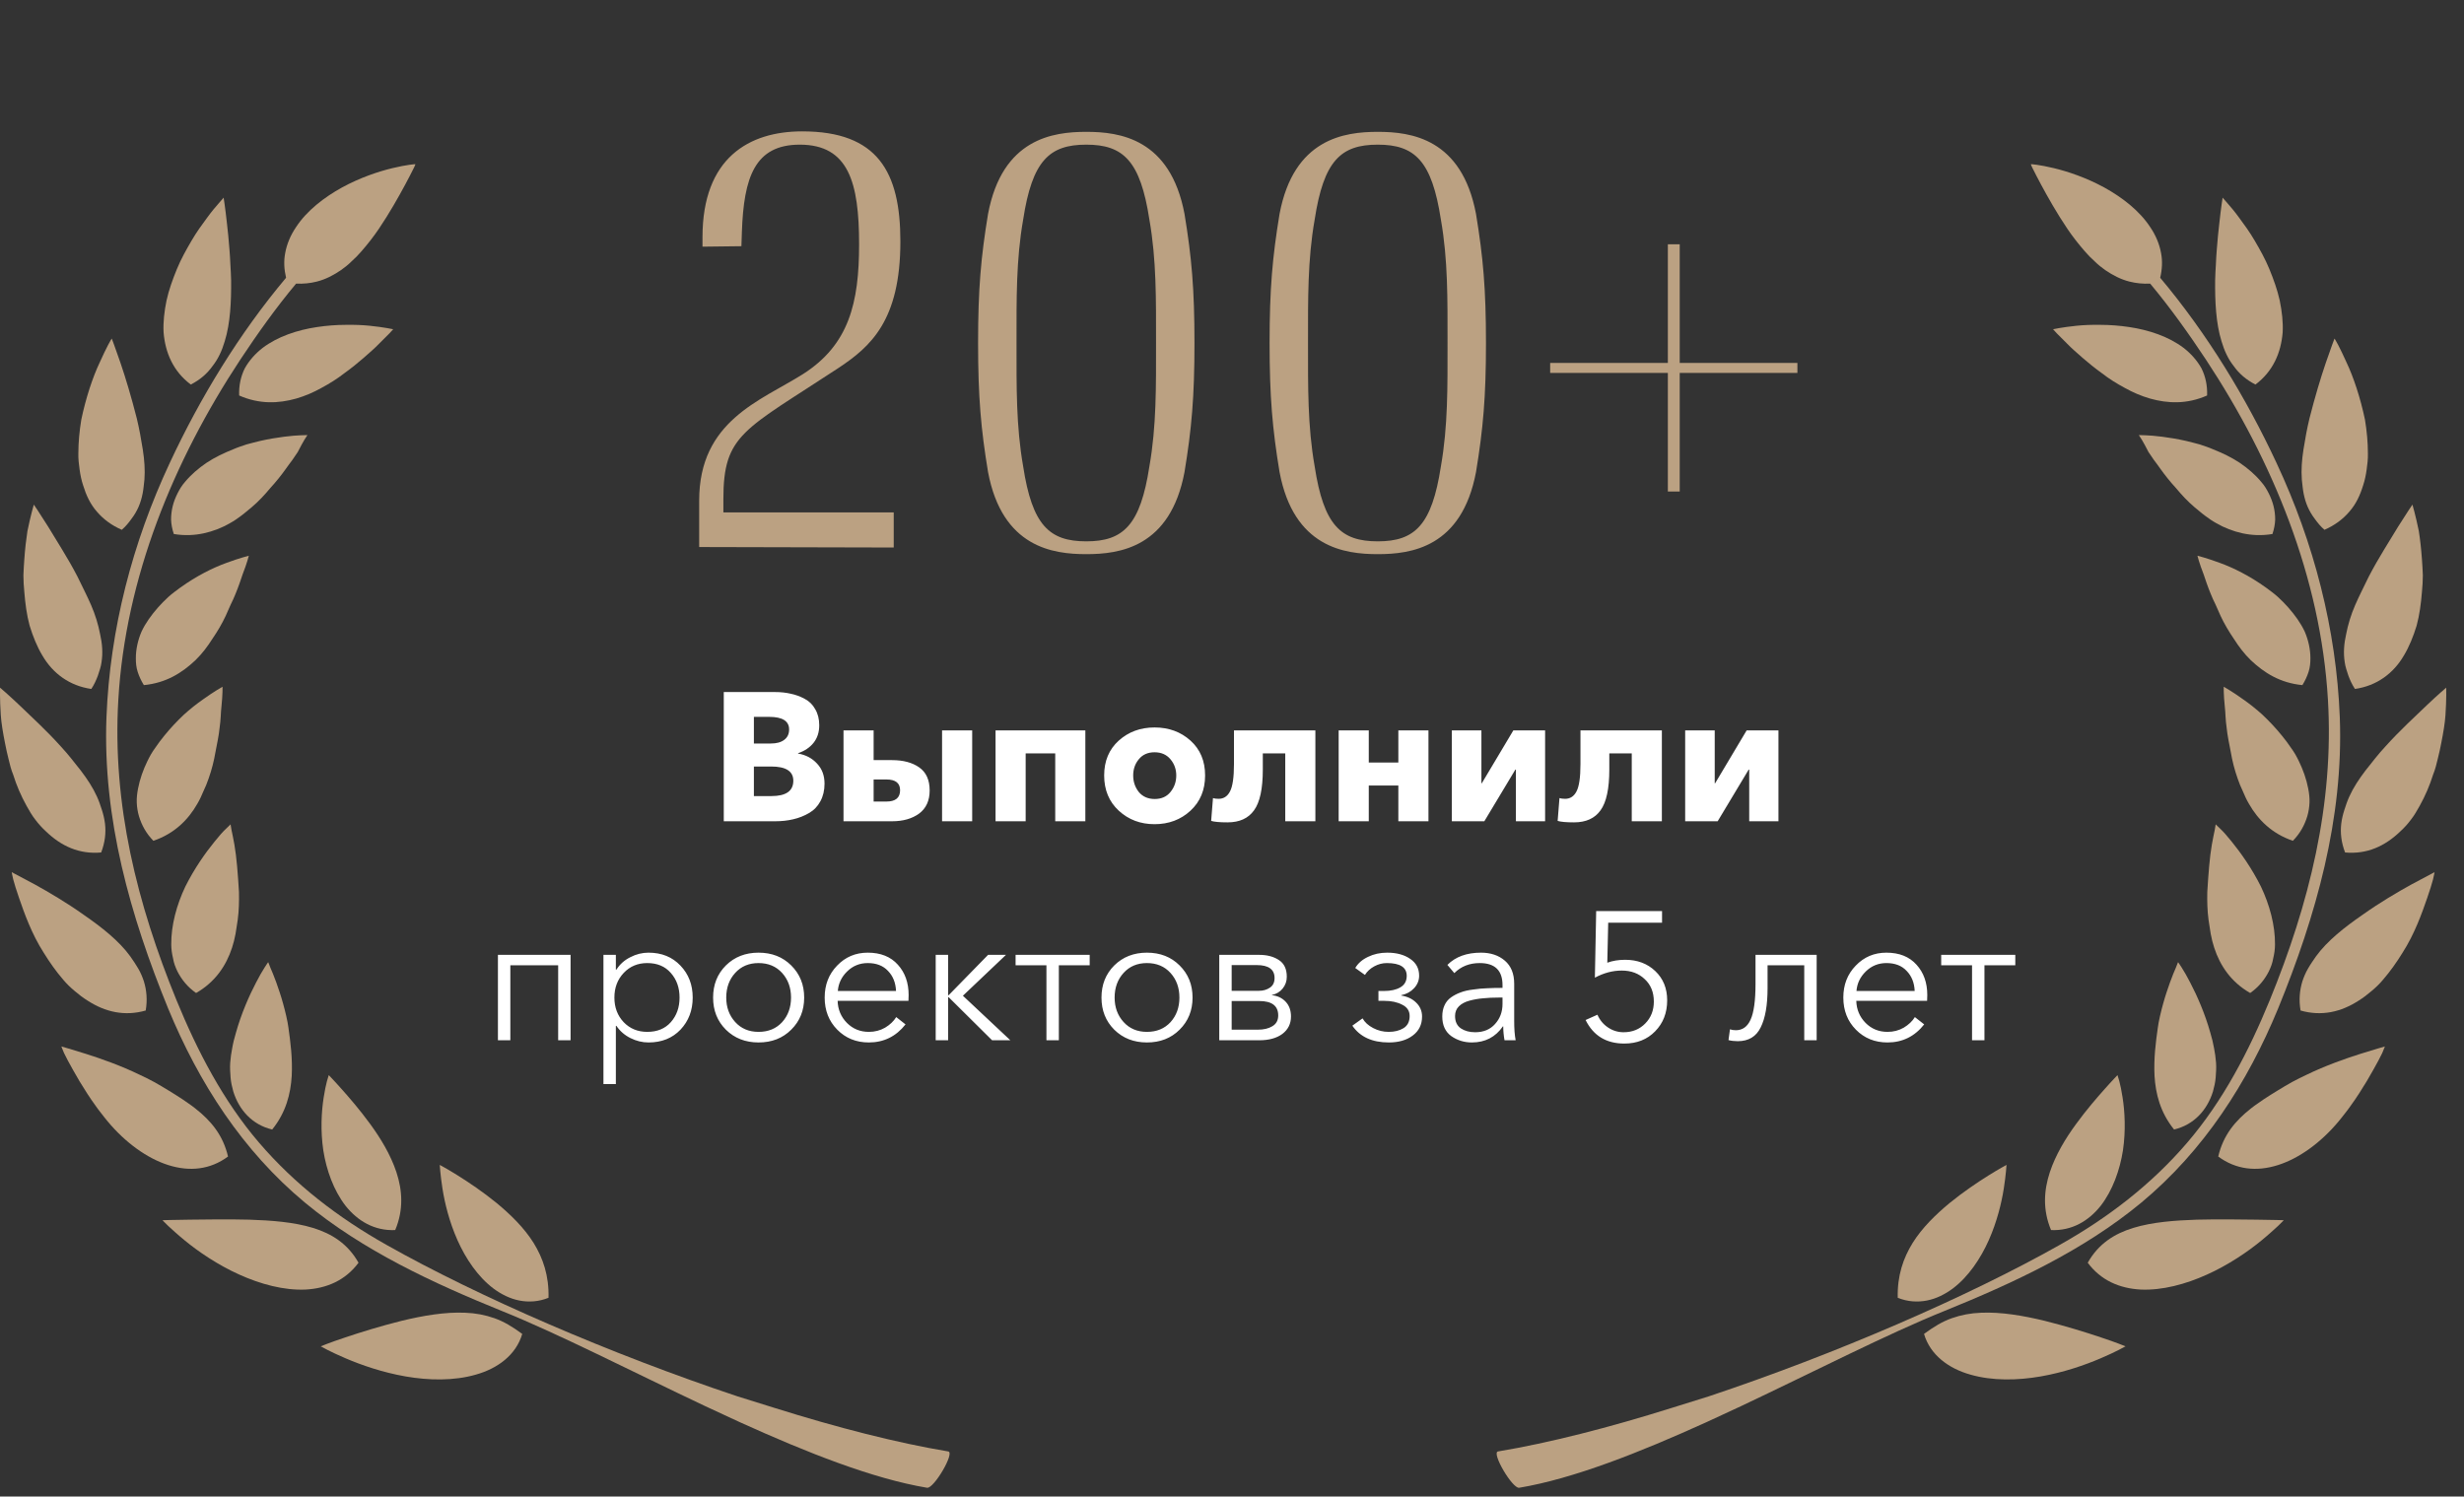 <svg width="135" height="82" viewBox="0 0 135 82" fill="none" xmlns="http://www.w3.org/2000/svg">
<rect x="0" y="0" width="135" height="82" fill="#333333" stroke="none"/>
<path d="M28.613 73.09C28.083 72.7 27.603 72.41 27.093 72.23C26.583 72.05 26.053 71.95 25.493 71.93C24.383 71.88 23.173 72.09 22.013 72.37C20.853 72.66 19.753 73 18.923 73.28C18.103 73.55 17.573 73.77 17.573 73.77C17.573 73.77 18.093 74.07 18.943 74.43C19.783 74.79 20.953 75.2 22.223 75.42C23.483 75.64 24.863 75.67 26.073 75.32C27.253 74.99 28.273 74.25 28.613 73.09Z" fill="#BBA182"/>
<path d="M25.063 67.95C25.513 68.96 26.173 69.95 27.033 70.6C27.463 70.92 27.943 71.16 28.453 71.26C28.963 71.36 29.513 71.33 30.053 71.11C30.083 69.9 29.753 68.94 29.233 68.1C28.713 67.27 27.973 66.55 27.213 65.92C26.453 65.3 25.673 64.78 25.083 64.41C24.493 64.04 24.093 63.83 24.093 63.83C24.093 63.83 24.103 63.96 24.123 64.19C24.143 64.41 24.183 64.74 24.243 65.13C24.363 65.9 24.613 66.94 25.063 67.95Z" fill="#BBA182"/>
<path d="M16.733 70.66C17.893 70.6 18.923 70.16 19.643 69.19C19.063 68.16 18.193 67.6 17.143 67.28C16.093 66.96 14.873 66.87 13.673 66.83C12.473 66.8 11.283 66.82 10.393 66.83C9.483 66.84 8.903 66.86 8.903 66.86C8.903 66.86 9.013 66.98 9.223 67.18C9.433 67.37 9.733 67.65 10.113 67.96C10.863 68.58 11.933 69.31 13.113 69.84C14.283 70.37 15.563 70.71 16.733 70.66Z" fill="#BBA182"/>
<path d="M18.933 66.07C19.593 66.9 20.513 67.45 21.653 67.4C22.123 66.28 22.043 65.22 21.723 64.24C21.403 63.27 20.853 62.37 20.283 61.59C19.713 60.81 19.143 60.15 18.713 59.67C18.503 59.43 18.323 59.24 18.203 59.11C18.083 58.98 18.013 58.91 18.013 58.91C18.013 58.91 17.973 59.03 17.913 59.24C17.853 59.46 17.793 59.76 17.733 60.14C17.613 60.9 17.553 61.94 17.713 63.03C17.883 64.12 18.283 65.23 18.933 66.07Z" fill="#BBA182"/>
<path d="M4.723 57.75C3.903 57.49 3.363 57.34 3.363 57.34C3.363 57.34 3.413 57.48 3.513 57.71C3.623 57.94 3.793 58.26 4.003 58.63C4.213 59.01 4.473 59.45 4.773 59.91C4.923 60.14 5.083 60.38 5.253 60.61L5.383 60.79L5.553 61.01C5.663 61.16 5.783 61.3 5.903 61.45C6.863 62.6 8.053 63.47 9.223 63.84C10.393 64.21 11.523 64.09 12.493 63.37C12.223 62.21 11.573 61.42 10.693 60.73C10.483 60.56 10.233 60.4 9.993 60.23C9.753 60.07 9.493 59.91 9.233 59.75C8.973 59.59 8.703 59.43 8.433 59.28C8.173 59.14 7.913 59.01 7.653 58.89C6.623 58.39 5.543 58.01 4.723 57.75Z" fill="#BBA182"/>
<path d="M12.783 59.81C13.093 60.81 13.813 61.63 14.913 61.89C15.673 60.95 15.923 59.93 15.983 58.96C16.033 57.99 15.913 57.08 15.803 56.31C15.763 55.98 15.633 55.43 15.513 55C15.393 54.56 15.253 54.16 15.133 53.82C15.013 53.48 14.893 53.21 14.813 53.02C14.743 52.83 14.693 52.72 14.693 52.72C14.693 52.72 14.613 52.83 14.493 53.02C14.363 53.22 14.203 53.5 14.023 53.85C13.663 54.54 13.223 55.52 12.923 56.6C12.843 56.87 12.773 57.14 12.723 57.43C12.673 57.69 12.633 57.95 12.613 58.23C12.593 58.5 12.613 58.77 12.633 59.04C12.653 59.3 12.713 59.56 12.783 59.81Z" fill="#BBA182"/>
<path d="M3.463 53.68C3.653 53.91 3.873 54.12 4.103 54.31C4.323 54.5 4.563 54.68 4.803 54.83C5.763 55.45 6.823 55.7 7.983 55.37C8.083 54.79 8.033 54.26 7.883 53.77C7.803 53.53 7.703 53.29 7.573 53.07C7.443 52.84 7.293 52.63 7.143 52.41C6.523 51.55 5.563 50.8 4.593 50.13C3.653 49.46 2.663 48.88 1.903 48.46C1.133 48.05 0.643 47.79 0.643 47.79C0.643 47.79 0.663 47.93 0.723 48.18C0.793 48.43 0.893 48.78 1.043 49.2C1.333 50.04 1.733 51.17 2.393 52.2C2.713 52.72 3.073 53.23 3.463 53.68Z" fill="#BBA182"/>
<path d="M9.723 53.23C9.953 53.68 10.283 54.09 10.743 54.41C11.793 53.81 12.393 52.91 12.713 51.93C12.793 51.69 12.853 51.44 12.903 51.18C12.923 51.05 12.943 50.93 12.963 50.8C12.983 50.67 13.003 50.54 13.023 50.41C13.093 49.89 13.103 49.38 13.093 48.88C13.033 47.89 12.963 46.96 12.843 46.28C12.783 45.94 12.723 45.66 12.683 45.47C12.653 45.28 12.633 45.17 12.633 45.17C12.633 45.17 12.533 45.26 12.373 45.42C12.203 45.58 11.993 45.82 11.753 46.12C11.263 46.72 10.653 47.58 10.153 48.58C9.683 49.57 9.373 50.69 9.383 51.75C9.383 52.02 9.423 52.27 9.483 52.52C9.523 52.77 9.613 53 9.723 53.23Z" fill="#BBA182"/>
<path d="M1.453 44.15C1.603 44.42 1.753 44.68 1.933 44.91C2.113 45.15 2.313 45.37 2.523 45.56C3.353 46.36 4.343 46.82 5.543 46.71C5.753 46.16 5.813 45.64 5.753 45.13C5.723 44.88 5.663 44.63 5.583 44.38C5.503 44.13 5.423 43.89 5.313 43.65C5.093 43.16 4.783 42.69 4.433 42.23C4.253 42 4.063 41.77 3.893 41.55C3.713 41.32 3.513 41.1 3.323 40.89C2.543 40.02 1.673 39.23 1.063 38.64C0.443 38.05 0.003 37.68 0.003 37.68C0.003 37.68 -0.017 38.28 0.043 39.18C0.073 39.63 0.163 40.15 0.273 40.71C0.323 40.99 0.393 41.28 0.463 41.57C0.533 41.86 0.603 42.16 0.723 42.45C0.903 43.03 1.153 43.61 1.453 44.15Z" fill="#BBA182"/>
<path d="M8.403 46.07C9.553 45.68 10.313 44.92 10.813 44.04C10.943 43.82 11.043 43.6 11.143 43.36C11.253 43.13 11.353 42.89 11.433 42.65C11.603 42.17 11.723 41.69 11.803 41.22C11.893 40.75 11.993 40.29 12.033 39.87C12.063 39.66 12.083 39.45 12.093 39.26C12.103 39.07 12.113 38.89 12.133 38.72C12.203 38.06 12.193 37.63 12.193 37.63C12.193 37.63 11.753 37.87 11.113 38.33C10.953 38.44 10.783 38.57 10.603 38.71C10.423 38.85 10.243 39.01 10.063 39.17C9.713 39.5 9.343 39.89 9.003 40.31C8.833 40.52 8.663 40.74 8.503 40.98C8.423 41.09 8.343 41.21 8.273 41.33C8.203 41.45 8.143 41.57 8.083 41.69C7.843 42.18 7.663 42.69 7.563 43.21C7.513 43.47 7.483 43.72 7.493 43.98C7.503 44.23 7.543 44.48 7.613 44.72C7.763 45.22 8.013 45.67 8.403 46.07Z" fill="#BBA182"/>
<path d="M4.243 31.59C3.973 31.07 3.683 30.57 3.403 30.11C3.113 29.64 2.853 29.21 2.633 28.85C2.183 28.13 1.853 27.65 1.853 27.65C1.853 27.65 1.683 28.22 1.503 29.1C1.433 29.55 1.373 30.07 1.333 30.64C1.313 30.93 1.293 31.22 1.283 31.52C1.283 31.82 1.303 32.13 1.333 32.44C1.383 33.06 1.463 33.69 1.623 34.28C1.803 34.87 2.033 35.44 2.323 35.92C2.893 36.9 3.813 37.58 5.003 37.75C5.163 37.51 5.273 37.26 5.363 37.02C5.443 36.77 5.533 36.53 5.563 36.28C5.643 35.78 5.603 35.26 5.483 34.74C5.383 34.22 5.223 33.69 4.993 33.16C4.773 32.65 4.493 32.11 4.243 31.59Z" fill="#BBA182"/>
<path d="M10.713 36.17C11.073 35.82 11.373 35.42 11.633 35.01C11.913 34.6 12.163 34.18 12.363 33.75C12.463 33.54 12.543 33.33 12.643 33.12C12.743 32.92 12.833 32.72 12.913 32.52C13.073 32.13 13.193 31.77 13.293 31.47C13.533 30.86 13.633 30.45 13.633 30.45C13.633 30.45 13.143 30.57 12.413 30.84C11.663 31.11 10.763 31.56 9.873 32.2C9.653 32.36 9.423 32.53 9.223 32.71C9.023 32.89 8.833 33.09 8.653 33.29C8.293 33.7 7.973 34.14 7.753 34.61C7.553 35.08 7.443 35.58 7.443 36.07C7.443 36.32 7.463 36.56 7.543 36.81C7.623 37.06 7.733 37.3 7.883 37.54C9.103 37.42 9.973 36.87 10.713 36.17Z" fill="#BBA182"/>
<path d="M7.203 28.43C7.363 28.22 7.493 28 7.593 27.77C7.693 27.54 7.763 27.3 7.813 27.05C7.863 26.8 7.883 26.54 7.913 26.28C7.953 25.76 7.913 25.2 7.823 24.63C7.733 24.06 7.633 23.5 7.493 22.92C7.203 21.78 6.883 20.71 6.603 19.89C6.323 19.07 6.123 18.55 6.123 18.55C6.123 18.55 6.043 18.67 5.923 18.9C5.803 19.13 5.643 19.46 5.463 19.86C5.083 20.66 4.703 21.8 4.453 23C4.353 23.61 4.293 24.24 4.293 24.84C4.283 25.14 4.323 25.45 4.363 25.74C4.403 26.03 4.463 26.32 4.553 26.59C4.723 27.14 4.943 27.62 5.313 28.04C5.673 28.46 6.123 28.79 6.673 29.03C6.883 28.85 7.053 28.64 7.203 28.43Z" fill="#BBA182"/>
<path d="M16.683 24.09C16.783 23.93 16.843 23.84 16.843 23.84C16.843 23.84 16.713 23.84 16.483 23.85C16.253 23.86 15.943 23.88 15.563 23.93C15.183 23.98 14.733 24.05 14.253 24.16C14.013 24.22 13.763 24.28 13.513 24.35C13.273 24.43 13.023 24.51 12.773 24.62C12.273 24.82 11.763 25.06 11.313 25.36C10.873 25.66 10.463 26.01 10.133 26.41C9.963 26.6 9.833 26.82 9.723 27.04C9.613 27.26 9.523 27.49 9.463 27.73C9.403 27.97 9.373 28.22 9.373 28.47C9.383 28.73 9.433 28.99 9.523 29.26C10.113 29.36 10.663 29.33 11.173 29.22C11.673 29.11 12.163 28.92 12.593 28.67C12.813 28.55 13.013 28.41 13.213 28.26C13.313 28.19 13.403 28.11 13.503 28.03C13.603 27.95 13.693 27.87 13.793 27.79C14.173 27.47 14.503 27.11 14.803 26.75C15.123 26.4 15.413 26.04 15.653 25.7C15.713 25.62 15.773 25.53 15.833 25.45C15.893 25.37 15.953 25.29 16.013 25.21C16.123 25.05 16.223 24.91 16.313 24.77C16.453 24.49 16.583 24.26 16.683 24.09Z" fill="#BBA182"/>
<path d="M10.453 21.07C10.963 20.81 11.353 20.47 11.643 20.06C11.953 19.67 12.163 19.21 12.313 18.7C12.623 17.7 12.673 16.51 12.663 15.36C12.653 15.07 12.643 14.78 12.623 14.5C12.613 14.22 12.593 13.95 12.573 13.68C12.533 13.15 12.483 12.65 12.433 12.23C12.343 11.39 12.253 10.83 12.253 10.83C12.253 10.83 12.153 10.94 11.993 11.13C11.823 11.32 11.593 11.59 11.333 11.95C11.073 12.3 10.773 12.71 10.493 13.19C10.213 13.67 9.923 14.18 9.693 14.74C9.463 15.3 9.253 15.88 9.123 16.47C9.003 17.06 8.933 17.65 8.963 18.21C9.053 19.33 9.493 20.35 10.453 21.07Z" fill="#BBA182"/>
<path d="M18.853 20.46C19.243 20.18 19.603 19.89 19.923 19.61C20.243 19.33 20.543 19.07 20.773 18.83C21.003 18.59 21.213 18.4 21.343 18.26C21.473 18.12 21.543 18.04 21.543 18.04C21.543 18.04 21.043 17.93 20.263 17.85C19.873 17.81 19.423 17.79 18.933 17.8C18.443 17.8 17.903 17.84 17.373 17.92C16.293 18.08 15.213 18.44 14.393 19.06C13.993 19.37 13.653 19.75 13.413 20.18C13.193 20.62 13.083 21.12 13.103 21.67C14.213 22.16 15.263 22.11 16.223 21.84C16.713 21.7 17.173 21.5 17.603 21.26C18.053 21.02 18.483 20.75 18.853 20.46Z" fill="#BBA182"/>
<path d="M27.513 71.84C23.733 70.31 19.873 68.52 16.713 65.9C13.283 63.05 10.893 59.33 9.213 55.26C7.133 50.17 5.623 44.85 5.833 39.3C6.023 34.47 7.253 29.74 9.303 25.36C10.953 21.82 13.093 18.29 15.673 15.22C15.563 14.75 15.543 14.3 15.623 13.88C15.713 13.37 15.923 12.88 16.223 12.44C16.813 11.54 17.763 10.81 18.743 10.27C19.733 9.73 20.753 9.39 21.513 9.21C21.893 9.12 22.213 9.06 22.433 9.03C22.543 9.02 22.623 9.01 22.683 9H22.763C22.763 9 22.753 9.02 22.733 9.07C22.713 9.13 22.673 9.2 22.623 9.3C22.533 9.49 22.383 9.77 22.203 10.11C21.843 10.78 21.343 11.67 20.763 12.53C20.473 12.96 20.143 13.38 19.803 13.77C19.633 13.97 19.453 14.15 19.263 14.32C19.083 14.5 18.883 14.66 18.683 14.8C18.273 15.08 17.833 15.31 17.353 15.43C16.993 15.52 16.623 15.56 16.223 15.54C15.113 16.87 14.103 18.29 13.163 19.71C9.503 25.26 6.873 31.66 6.483 38.34C6.143 44.07 7.513 49.53 9.673 54.81C10.813 57.59 12.223 60.31 14.193 62.61C16.163 64.91 18.543 66.73 21.173 68.21C26.203 71.05 33.453 74.19 40.403 76.51L42.453 77.15C45.863 78.22 49.133 79.06 51.953 79.53C52.333 79.59 51.163 81.58 50.793 81.52C47.813 81.02 44.203 79.59 40.543 77.93L38.623 77.04C34.583 75.13 30.613 73.09 27.513 71.84Z" fill="#BBA182"/>
<path d="M105.415 73.09C105.945 72.7 106.425 72.41 106.935 72.23C107.445 72.05 107.975 71.95 108.535 71.93C109.645 71.88 110.855 72.09 112.015 72.37C113.175 72.66 114.275 73 115.105 73.28C115.925 73.55 116.455 73.77 116.455 73.77C116.455 73.77 115.935 74.07 115.085 74.43C114.245 74.79 113.075 75.2 111.805 75.42C110.545 75.64 109.165 75.67 107.955 75.32C106.775 74.99 105.755 74.25 105.415 73.09Z" fill="#BBA182"/>
<path d="M108.965 67.95C108.515 68.96 107.855 69.95 106.995 70.6C106.565 70.92 106.085 71.16 105.575 71.26C105.065 71.36 104.515 71.33 103.975 71.11C103.945 69.9 104.275 68.94 104.795 68.1C105.315 67.27 106.055 66.55 106.815 65.92C107.575 65.3 108.355 64.78 108.945 64.41C109.535 64.04 109.935 63.83 109.935 63.83C109.935 63.83 109.925 63.96 109.905 64.19C109.885 64.41 109.845 64.74 109.785 65.13C109.665 65.9 109.415 66.94 108.965 67.95Z" fill="#BBA182"/>
<path d="M117.295 70.66C116.135 70.6 115.105 70.16 114.385 69.19C114.965 68.16 115.835 67.6 116.885 67.28C117.935 66.96 119.155 66.87 120.355 66.83C121.555 66.8 122.745 66.82 123.635 66.83C124.545 66.84 125.125 66.86 125.125 66.86C125.125 66.86 125.015 66.98 124.805 67.18C124.595 67.37 124.295 67.65 123.915 67.96C123.165 68.58 122.095 69.31 120.915 69.84C119.745 70.37 118.465 70.71 117.295 70.66Z" fill="#BBA182"/>
<path d="M115.095 66.07C114.435 66.9 113.515 67.45 112.375 67.4C111.905 66.28 111.985 65.22 112.305 64.24C112.625 63.27 113.175 62.37 113.745 61.59C114.315 60.81 114.885 60.15 115.315 59.67C115.525 59.43 115.705 59.24 115.825 59.11C115.945 58.98 116.015 58.91 116.015 58.91C116.015 58.91 116.055 59.03 116.115 59.24C116.175 59.46 116.235 59.76 116.295 60.14C116.415 60.9 116.475 61.94 116.315 63.03C116.145 64.12 115.745 65.23 115.095 66.07Z" fill="#BBA182"/>
<path d="M129.305 57.75C130.125 57.49 130.665 57.34 130.665 57.34C130.665 57.34 130.615 57.48 130.515 57.71C130.405 57.94 130.235 58.26 130.025 58.63C129.815 59.01 129.555 59.45 129.255 59.91C129.105 60.14 128.945 60.38 128.775 60.61L128.645 60.79L128.475 61.01C128.365 61.16 128.245 61.3 128.125 61.45C127.165 62.6 125.975 63.47 124.805 63.84C123.635 64.21 122.505 64.09 121.535 63.37C121.805 62.21 122.455 61.42 123.335 60.73C123.545 60.56 123.795 60.4 124.035 60.23C124.275 60.07 124.535 59.91 124.795 59.75C125.055 59.59 125.325 59.43 125.595 59.28C125.855 59.14 126.115 59.01 126.375 58.89C127.405 58.39 128.485 58.01 129.305 57.75Z" fill="#BBA182"/>
<path d="M121.245 59.81C120.935 60.81 120.215 61.63 119.115 61.89C118.355 60.95 118.105 59.93 118.045 58.96C117.995 57.99 118.115 57.08 118.225 56.31C118.265 55.98 118.395 55.43 118.515 55C118.635 54.56 118.775 54.16 118.895 53.82C119.015 53.48 119.135 53.21 119.215 53.02C119.285 52.83 119.335 52.72 119.335 52.72C119.335 52.72 119.415 52.83 119.535 53.02C119.665 53.22 119.825 53.5 120.005 53.85C120.365 54.54 120.805 55.52 121.105 56.6C121.185 56.87 121.255 57.14 121.305 57.43C121.355 57.69 121.395 57.95 121.415 58.23C121.435 58.5 121.415 58.77 121.395 59.04C121.375 59.3 121.315 59.56 121.245 59.81Z" fill="#BBA182"/>
<path d="M130.565 53.68C130.375 53.91 130.155 54.12 129.925 54.31C129.705 54.5 129.465 54.68 129.225 54.83C128.265 55.45 127.205 55.7 126.045 55.37C125.945 54.79 125.995 54.26 126.145 53.77C126.225 53.53 126.325 53.29 126.455 53.07C126.585 52.84 126.735 52.63 126.885 52.41C127.505 51.55 128.465 50.8 129.435 50.13C130.375 49.46 131.365 48.88 132.125 48.46C132.895 48.05 133.385 47.79 133.385 47.79C133.385 47.79 133.365 47.93 133.305 48.18C133.235 48.43 133.135 48.78 132.985 49.2C132.695 50.04 132.295 51.17 131.635 52.2C131.315 52.72 130.955 53.23 130.565 53.68Z" fill="#BBA182"/>
<path d="M124.305 53.23C124.075 53.68 123.745 54.09 123.285 54.41C122.235 53.81 121.635 52.91 121.315 51.93C121.235 51.69 121.175 51.44 121.125 51.18C121.105 51.05 121.085 50.93 121.065 50.8C121.045 50.67 121.025 50.54 121.005 50.41C120.935 49.89 120.925 49.38 120.935 48.88C120.995 47.89 121.065 46.96 121.185 46.28C121.245 45.94 121.305 45.66 121.345 45.47C121.375 45.28 121.395 45.17 121.395 45.17C121.395 45.17 121.495 45.26 121.655 45.42C121.825 45.58 122.035 45.82 122.275 46.12C122.765 46.72 123.375 47.58 123.875 48.58C124.345 49.57 124.655 50.69 124.645 51.75C124.645 52.02 124.605 52.27 124.545 52.52C124.505 52.77 124.415 53 124.305 53.23Z" fill="#BBA182"/>
<path d="M132.575 44.15C132.425 44.42 132.275 44.68 132.095 44.91C131.915 45.15 131.715 45.37 131.505 45.56C130.675 46.36 129.685 46.82 128.485 46.71C128.275 46.16 128.215 45.64 128.275 45.13C128.305 44.88 128.365 44.63 128.445 44.38C128.525 44.13 128.605 43.89 128.715 43.65C128.935 43.16 129.245 42.69 129.595 42.23C129.775 42 129.965 41.77 130.135 41.55C130.315 41.32 130.515 41.1 130.705 40.89C131.485 40.02 132.355 39.23 132.965 38.64C133.585 38.05 134.025 37.68 134.025 37.68C134.025 37.68 134.045 38.28 133.985 39.18C133.955 39.63 133.865 40.15 133.755 40.71C133.705 40.99 133.635 41.28 133.565 41.57C133.495 41.86 133.425 42.16 133.305 42.45C133.125 43.03 132.875 43.61 132.575 44.15Z" fill="#BBA182"/>
<path d="M125.625 46.07C124.475 45.68 123.715 44.92 123.215 44.04C123.085 43.82 122.985 43.6 122.885 43.36C122.775 43.13 122.675 42.89 122.595 42.65C122.425 42.17 122.305 41.69 122.225 41.22C122.135 40.75 122.035 40.29 121.995 39.87C121.965 39.66 121.945 39.45 121.935 39.26C121.925 39.07 121.915 38.89 121.895 38.72C121.825 38.06 121.835 37.63 121.835 37.63C121.835 37.63 122.275 37.87 122.915 38.33C123.075 38.44 123.245 38.57 123.425 38.71C123.605 38.85 123.785 39.01 123.965 39.17C124.315 39.5 124.685 39.89 125.025 40.31C125.195 40.52 125.365 40.74 125.525 40.98C125.605 41.09 125.685 41.21 125.755 41.33C125.825 41.45 125.885 41.57 125.945 41.69C126.185 42.18 126.365 42.69 126.465 43.21C126.515 43.47 126.545 43.72 126.535 43.98C126.525 44.23 126.485 44.48 126.415 44.72C126.265 45.22 126.015 45.67 125.625 46.07Z" fill="#BBA182"/>
<path d="M129.785 31.59C130.055 31.07 130.345 30.57 130.625 30.11C130.915 29.64 131.175 29.21 131.395 28.85C131.845 28.13 132.175 27.65 132.175 27.65C132.175 27.65 132.345 28.22 132.525 29.1C132.595 29.55 132.655 30.07 132.695 30.64C132.715 30.93 132.735 31.22 132.745 31.52C132.745 31.82 132.725 32.13 132.695 32.44C132.645 33.06 132.565 33.69 132.405 34.28C132.225 34.87 131.995 35.44 131.705 35.92C131.135 36.9 130.215 37.58 129.025 37.75C128.865 37.51 128.755 37.26 128.665 37.02C128.585 36.77 128.495 36.53 128.465 36.28C128.385 35.78 128.425 35.26 128.545 34.74C128.645 34.22 128.805 33.69 129.035 33.16C129.255 32.65 129.535 32.11 129.785 31.59Z" fill="#BBA182"/>
<path d="M123.315 36.17C122.955 35.82 122.655 35.42 122.395 35.01C122.115 34.6 121.865 34.18 121.665 33.75C121.565 33.54 121.485 33.33 121.385 33.12C121.285 32.92 121.195 32.72 121.115 32.52C120.955 32.13 120.835 31.77 120.735 31.47C120.495 30.86 120.395 30.45 120.395 30.45C120.395 30.45 120.885 30.57 121.615 30.84C122.365 31.11 123.265 31.56 124.155 32.2C124.375 32.36 124.605 32.53 124.805 32.71C125.005 32.89 125.195 33.09 125.375 33.29C125.735 33.7 126.055 34.14 126.275 34.61C126.475 35.08 126.585 35.58 126.585 36.07C126.585 36.32 126.565 36.56 126.485 36.81C126.405 37.06 126.295 37.3 126.145 37.54C124.925 37.42 124.055 36.87 123.315 36.17Z" fill="#BBA182"/>
<path d="M126.825 28.43C126.665 28.22 126.535 28 126.435 27.77C126.335 27.54 126.265 27.3 126.215 27.05C126.165 26.8 126.145 26.54 126.115 26.28C126.075 25.76 126.115 25.2 126.205 24.63C126.295 24.06 126.395 23.5 126.535 22.92C126.825 21.78 127.145 20.71 127.425 19.89C127.705 19.07 127.905 18.55 127.905 18.55C127.905 18.55 127.985 18.67 128.105 18.9C128.225 19.13 128.385 19.46 128.565 19.86C128.945 20.66 129.325 21.8 129.575 23C129.675 23.61 129.735 24.24 129.735 24.84C129.745 25.14 129.705 25.45 129.665 25.74C129.625 26.03 129.565 26.32 129.475 26.59C129.305 27.14 129.085 27.62 128.715 28.04C128.355 28.46 127.905 28.79 127.355 29.03C127.145 28.85 126.975 28.64 126.825 28.43Z" fill="#BBA182"/>
<path d="M117.345 24.09C117.245 23.93 117.185 23.84 117.185 23.84C117.185 23.84 117.315 23.84 117.545 23.85C117.775 23.86 118.085 23.88 118.465 23.93C118.845 23.98 119.295 24.05 119.775 24.16C120.015 24.22 120.265 24.28 120.515 24.35C120.755 24.43 121.005 24.51 121.255 24.62C121.755 24.82 122.265 25.06 122.715 25.36C123.155 25.66 123.565 26.01 123.895 26.41C124.065 26.6 124.195 26.82 124.305 27.04C124.415 27.26 124.505 27.49 124.565 27.73C124.625 27.97 124.655 28.22 124.655 28.47C124.645 28.73 124.595 28.99 124.505 29.26C123.915 29.36 123.365 29.33 122.855 29.22C122.355 29.11 121.865 28.92 121.435 28.67C121.215 28.55 121.015 28.41 120.815 28.26C120.715 28.19 120.625 28.11 120.525 28.03C120.425 27.95 120.335 27.87 120.235 27.79C119.855 27.47 119.525 27.11 119.225 26.75C118.905 26.4 118.615 26.04 118.375 25.7C118.315 25.62 118.255 25.53 118.195 25.45C118.135 25.37 118.075 25.29 118.015 25.21C117.905 25.05 117.805 24.91 117.715 24.77C117.575 24.49 117.445 24.26 117.345 24.09Z" fill="#BBA182"/>
<path d="M123.575 21.07C123.065 20.81 122.675 20.47 122.385 20.06C122.075 19.67 121.865 19.21 121.715 18.7C121.405 17.7 121.355 16.51 121.365 15.36C121.375 15.07 121.385 14.78 121.405 14.5C121.415 14.22 121.435 13.95 121.455 13.68C121.495 13.15 121.545 12.65 121.595 12.23C121.685 11.39 121.775 10.83 121.775 10.83C121.775 10.83 121.875 10.94 122.035 11.13C122.205 11.32 122.435 11.59 122.695 11.95C122.955 12.3 123.255 12.71 123.535 13.19C123.815 13.67 124.105 14.18 124.335 14.74C124.565 15.3 124.775 15.88 124.905 16.47C125.025 17.06 125.095 17.65 125.065 18.21C124.975 19.33 124.535 20.35 123.575 21.07Z" fill="#BBA182"/>
<path d="M115.175 20.46C114.785 20.18 114.425 19.89 114.105 19.61C113.785 19.33 113.485 19.07 113.255 18.83C113.025 18.59 112.815 18.4 112.685 18.26C112.555 18.12 112.485 18.04 112.485 18.04C112.485 18.04 112.985 17.93 113.765 17.85C114.155 17.81 114.605 17.79 115.095 17.8C115.585 17.8 116.125 17.84 116.655 17.92C117.735 18.08 118.815 18.44 119.635 19.06C120.035 19.37 120.375 19.75 120.615 20.18C120.835 20.62 120.945 21.12 120.925 21.67C119.815 22.16 118.765 22.11 117.805 21.84C117.315 21.7 116.855 21.5 116.425 21.26C115.975 21.02 115.545 20.75 115.175 20.46Z" fill="#BBA182"/>
<path d="M106.515 71.84C110.295 70.31 114.155 68.52 117.315 65.9C120.745 63.05 123.135 59.33 124.815 55.26C126.895 50.17 128.405 44.85 128.195 39.3C128.005 34.47 126.775 29.74 124.725 25.36C123.075 21.82 120.935 18.29 118.355 15.22C118.465 14.75 118.485 14.3 118.405 13.88C118.315 13.37 118.105 12.88 117.805 12.44C117.215 11.54 116.265 10.81 115.285 10.27C114.295 9.73 113.275 9.39 112.515 9.21C112.135 9.12 111.815 9.06 111.595 9.03C111.485 9.02 111.405 9.01 111.345 9H111.265C111.265 9 111.275 9.02 111.295 9.07C111.315 9.13 111.355 9.2 111.405 9.3C111.495 9.49 111.645 9.77 111.825 10.11C112.185 10.78 112.685 11.67 113.265 12.53C113.555 12.96 113.885 13.38 114.225 13.77C114.395 13.97 114.575 14.15 114.765 14.32C114.945 14.5 115.145 14.66 115.345 14.8C115.755 15.08 116.195 15.31 116.675 15.43C117.035 15.52 117.405 15.56 117.805 15.54C118.915 16.87 119.925 18.29 120.865 19.71C124.525 25.26 127.155 31.66 127.545 38.34C127.885 44.07 126.515 49.53 124.355 54.81C123.215 57.59 121.805 60.31 119.835 62.61C117.865 64.91 115.485 66.73 112.855 68.21C107.825 71.05 100.575 74.19 93.625 76.51L91.575 77.15C88.165 78.22 84.895 79.06 82.075 79.53C81.695 79.59 82.865 81.58 83.235 81.52C86.215 81.02 89.825 79.59 93.485 77.93L95.405 77.04C99.445 75.13 103.415 73.09 106.515 71.84Z" fill="#BBA182"/>
<path d="M45.925 20.172C47.693 19.002 49.331 17.572 49.331 13.23C49.331 9.408 48.083 7.198 43.949 7.198C41.037 7.198 38.489 8.654 38.489 12.996V13.516L40.621 13.49L40.647 12.71C40.751 9.72 41.349 7.926 43.819 7.926C46.497 7.926 47.069 10.006 47.069 13.386C47.069 16.584 46.523 18.898 43.975 20.51C41.661 21.966 38.307 23.058 38.307 27.426V29.974L48.967 30V28.076H39.633V27.348C39.633 23.786 40.751 23.578 45.925 20.172ZM64.898 11.722C64.118 7.588 61.336 7.224 59.516 7.224C57.696 7.224 54.914 7.588 54.134 11.722C53.744 14.088 53.588 15.83 53.588 18.794C53.588 21.758 53.744 23.5 54.134 25.866C54.914 30 57.696 30.364 59.516 30.364C61.336 30.364 64.118 30 64.898 25.866C65.288 23.5 65.444 21.758 65.444 18.794C65.444 15.83 65.288 14.088 64.898 11.722ZM62.974 25.554C62.48 28.778 61.544 29.662 59.516 29.662C57.488 29.662 56.552 28.778 56.058 25.554C55.668 23.344 55.694 21.186 55.694 18.794C55.694 16.402 55.668 14.244 56.058 12.034C56.552 8.81 57.488 7.926 59.516 7.926C61.544 7.926 62.48 8.81 62.974 12.034C63.364 14.244 63.338 16.402 63.338 18.794C63.338 21.186 63.364 23.344 62.974 25.554ZM80.869 11.722C80.089 7.588 77.307 7.224 75.487 7.224C73.667 7.224 70.885 7.588 70.105 11.722C69.715 14.088 69.559 15.83 69.559 18.794C69.559 21.758 69.715 23.5 70.105 25.866C70.885 30 73.667 30.364 75.487 30.364C77.307 30.364 80.089 30 80.869 25.866C81.259 23.5 81.415 21.758 81.415 18.794C81.415 15.83 81.259 14.088 80.869 11.722ZM78.945 25.554C78.451 28.778 77.515 29.662 75.487 29.662C73.459 29.662 72.523 28.778 72.029 25.554C71.639 23.344 71.665 21.186 71.665 18.794C71.665 16.402 71.639 14.244 72.029 12.034C72.523 8.81 73.459 7.926 75.487 7.926C77.515 7.926 78.451 8.81 78.945 12.034C79.335 14.244 79.309 16.402 79.309 18.794C79.309 21.186 79.335 23.344 78.945 25.554ZM98.478 19.886H92.03V13.386H91.38V19.886H84.932V20.432H91.38V26.932H92.03V20.432H98.478V19.886Z" fill="#BBA182"/>
<path d="M39.655 45V37.92H42.475C42.775 37.92 43.055 37.95 43.315 38.01C43.581 38.063 43.838 38.157 44.085 38.29C44.331 38.417 44.525 38.607 44.665 38.86C44.812 39.107 44.885 39.4 44.885 39.74C44.885 40.12 44.782 40.44 44.575 40.7C44.368 40.96 44.085 41.15 43.725 41.27V41.29C44.151 41.363 44.498 41.547 44.765 41.84C45.038 42.127 45.175 42.493 45.175 42.94C45.175 43.307 45.098 43.63 44.945 43.91C44.798 44.183 44.592 44.397 44.325 44.55C44.065 44.703 43.778 44.817 43.465 44.89C43.158 44.963 42.828 45 42.475 45H39.655ZM41.305 43.62H42.265C43.065 43.62 43.465 43.34 43.465 42.78C43.465 42.26 43.062 42 42.255 42H41.305V43.62ZM41.305 40.74H42.225C42.545 40.74 42.791 40.673 42.965 40.54C43.145 40.407 43.235 40.217 43.235 39.97C43.235 39.51 42.871 39.28 42.145 39.28H41.305V40.74ZM46.215 45V40.02H47.865V41.65H48.875C49.489 41.65 49.985 41.783 50.365 42.05C50.745 42.317 50.935 42.737 50.935 43.31C50.935 43.87 50.742 44.293 50.355 44.58C49.968 44.86 49.475 45 48.875 45H46.215ZM47.865 43.92H48.565C49.065 43.92 49.315 43.713 49.315 43.3C49.315 42.907 49.065 42.71 48.565 42.71H47.865V43.92ZM51.615 45V40.02H53.265V45H51.615ZM54.545 45V40.02H59.465V45H57.815V41.28H56.195V45H54.545ZM63.256 45.16C62.483 45.16 61.83 44.913 61.296 44.42C60.763 43.927 60.496 43.283 60.496 42.49C60.496 41.697 60.763 41.06 61.296 40.58C61.83 40.1 62.483 39.86 63.256 39.86C64.036 39.86 64.693 40.1 65.226 40.58C65.76 41.06 66.026 41.697 66.026 42.49C66.026 43.283 65.76 43.927 65.226 44.42C64.693 44.913 64.036 45.16 63.256 45.16ZM62.396 43.4C62.61 43.653 62.9 43.78 63.266 43.78C63.633 43.78 63.92 43.653 64.126 43.4C64.34 43.14 64.446 42.837 64.446 42.49C64.446 42.15 64.34 41.853 64.126 41.6C63.913 41.347 63.623 41.22 63.256 41.22C62.89 41.22 62.603 41.347 62.396 41.6C62.19 41.847 62.086 42.143 62.086 42.49C62.086 42.837 62.19 43.14 62.396 43.4ZM67.258 45.06C66.831 45.06 66.531 45.033 66.358 44.98L66.458 43.73C66.538 43.757 66.641 43.77 66.768 43.77C67.041 43.77 67.248 43.637 67.388 43.37C67.534 43.097 67.608 42.597 67.608 41.87V40.02H72.068V45H70.418V41.28H69.188V42.17C69.188 43.217 69.028 43.96 68.708 44.4C68.394 44.84 67.911 45.06 67.258 45.06ZM73.344 45V40.02H74.994V41.78H76.614V40.02H78.264V45H76.614V43.04H74.994V45H73.344ZM79.545 45V40.02H81.165V42.92H81.185L82.915 40.02H84.655V45H83.055V42.17H83.025L81.325 45H79.545ZM86.242 45.06C85.815 45.06 85.515 45.033 85.342 44.98L85.442 43.73C85.522 43.757 85.625 43.77 85.752 43.77C86.025 43.77 86.232 43.637 86.372 43.37C86.519 43.097 86.592 42.597 86.592 41.87V40.02H91.052V45H89.402V41.28H88.172V42.17C88.172 43.217 88.012 43.96 87.692 44.4C87.379 44.84 86.895 45.06 86.242 45.06ZM92.329 45V40.02H93.948V42.92H93.969L95.698 40.02H97.439V45H95.838V42.17H95.808L94.109 45H92.329ZM27.281 57V52.32H31.261V57H30.581V52.89H27.961V57H27.281ZM33.062 59.4V52.32H33.742V53.13H33.772C33.959 52.837 34.212 52.61 34.532 52.45C34.852 52.283 35.185 52.2 35.532 52.2C36.252 52.2 36.835 52.437 37.282 52.91C37.729 53.377 37.952 53.96 37.952 54.66C37.952 55.36 37.729 55.947 37.282 56.42C36.835 56.887 36.252 57.12 35.532 57.12C35.192 57.12 34.862 57.04 34.542 56.88C34.222 56.72 33.965 56.497 33.772 56.21H33.742V59.4H33.062ZM35.462 56.54C36.009 56.54 36.439 56.363 36.752 56.01C37.072 55.65 37.232 55.2 37.232 54.66C37.232 54.12 37.072 53.67 36.752 53.31C36.439 52.95 36.009 52.77 35.462 52.77C34.942 52.77 34.512 52.95 34.172 53.31C33.832 53.67 33.662 54.12 33.662 54.66C33.662 55.2 33.832 55.65 34.172 56.01C34.512 56.363 34.942 56.54 35.462 56.54ZM41.56 57.12C40.84 57.12 40.243 56.887 39.77 56.42C39.303 55.953 39.07 55.367 39.07 54.66C39.07 53.953 39.303 53.367 39.77 52.9C40.243 52.433 40.84 52.2 41.56 52.2C42.286 52.2 42.883 52.433 43.35 52.9C43.823 53.367 44.06 53.953 44.06 54.66C44.06 55.367 43.823 55.953 43.35 56.42C42.883 56.887 42.286 57.12 41.56 57.12ZM41.56 56.54C42.093 56.54 42.523 56.363 42.85 56.01C43.176 55.65 43.34 55.2 43.34 54.66C43.34 54.12 43.176 53.67 42.85 53.31C42.523 52.95 42.093 52.77 41.56 52.77C41.033 52.77 40.606 52.95 40.28 53.31C39.953 53.67 39.79 54.12 39.79 54.66C39.79 55.193 39.953 55.64 40.28 56C40.606 56.36 41.033 56.54 41.56 56.54ZM47.603 57.12C46.91 57.12 46.333 56.887 45.873 56.42C45.413 55.953 45.183 55.367 45.183 54.66C45.183 53.96 45.41 53.377 45.863 52.91C46.316 52.437 46.876 52.2 47.543 52.2C48.25 52.2 48.8 52.42 49.193 52.86C49.586 53.293 49.783 53.847 49.783 54.52C49.783 54.653 49.78 54.76 49.773 54.84H45.893C45.906 55.313 46.076 55.717 46.403 56.05C46.73 56.377 47.13 56.54 47.603 56.54C47.93 56.54 48.226 56.463 48.493 56.31C48.76 56.15 48.963 55.957 49.103 55.73L49.613 56.13C49.093 56.79 48.423 57.12 47.603 57.12ZM45.903 54.3H49.093C49.073 53.847 48.926 53.48 48.653 53.2C48.386 52.913 48.016 52.77 47.543 52.77C47.103 52.77 46.726 52.923 46.413 53.23C46.106 53.53 45.936 53.887 45.903 54.3ZM51.266 57V52.32H51.946V54.53H51.976L54.136 52.32H55.116L52.756 54.56L55.356 57H54.356L51.976 54.64H51.946V57H51.266ZM57.333 57V52.89H55.643V52.32H59.703V52.89H58.013V57H57.333ZM62.839 57.12C62.119 57.12 61.522 56.887 61.049 56.42C60.582 55.953 60.349 55.367 60.349 54.66C60.349 53.953 60.582 53.367 61.049 52.9C61.522 52.433 62.119 52.2 62.839 52.2C63.566 52.2 64.162 52.433 64.629 52.9C65.102 53.367 65.339 53.953 65.339 54.66C65.339 55.367 65.102 55.953 64.629 56.42C64.162 56.887 63.566 57.12 62.839 57.12ZM62.839 56.54C63.372 56.54 63.802 56.363 64.129 56.01C64.456 55.65 64.619 55.2 64.619 54.66C64.619 54.12 64.456 53.67 64.129 53.31C63.802 52.95 63.372 52.77 62.839 52.77C62.312 52.77 61.886 52.95 61.559 53.31C61.232 53.67 61.069 54.12 61.069 54.66C61.069 55.193 61.232 55.64 61.559 56C61.886 56.36 62.312 56.54 62.839 56.54ZM66.802 57V52.32H68.992C69.419 52.32 69.776 52.413 70.062 52.6C70.356 52.787 70.502 53.093 70.502 53.52C70.502 53.767 70.426 53.983 70.272 54.17C70.126 54.35 69.929 54.467 69.682 54.52V54.53C69.996 54.563 70.249 54.683 70.442 54.89C70.636 55.097 70.732 55.367 70.732 55.7C70.732 56.093 70.576 56.41 70.262 56.65C69.949 56.883 69.526 57 68.992 57H66.802ZM67.482 56.42H68.912C69.239 56.42 69.506 56.357 69.712 56.23C69.926 56.103 70.032 55.907 70.032 55.64C70.032 55.113 69.686 54.85 68.992 54.85H67.482V56.42ZM67.482 54.29H68.972C69.206 54.29 69.406 54.233 69.572 54.12C69.746 54.007 69.832 53.83 69.832 53.59C69.832 53.117 69.506 52.88 68.852 52.88H67.482V54.29ZM76.093 57.12C75.18 57.12 74.513 56.813 74.093 56.2L74.653 55.8C74.773 56.013 74.966 56.19 75.233 56.33C75.5 56.47 75.783 56.54 76.083 56.54C76.403 56.54 76.673 56.473 76.893 56.34C77.12 56.2 77.233 55.977 77.233 55.67C77.233 55.39 77.096 55.183 76.823 55.05C76.556 54.91 76.23 54.84 75.843 54.84H75.523V54.3H75.823C76.196 54.3 76.496 54.233 76.723 54.1C76.956 53.967 77.073 53.757 77.073 53.47C77.073 53.003 76.71 52.77 75.983 52.77C75.743 52.77 75.513 52.83 75.293 52.95C75.073 53.07 74.903 53.227 74.783 53.42L74.253 53.04C74.406 52.78 74.64 52.577 74.953 52.43C75.266 52.277 75.616 52.2 76.003 52.2C76.516 52.2 76.936 52.313 77.263 52.54C77.59 52.76 77.753 53.067 77.753 53.46C77.753 53.72 77.66 53.95 77.473 54.15C77.293 54.343 77.06 54.47 76.773 54.53V54.55C77.113 54.603 77.386 54.733 77.593 54.94C77.806 55.147 77.913 55.4 77.913 55.7C77.913 56.14 77.743 56.487 77.403 56.74C77.07 56.993 76.633 57.12 76.093 57.12ZM80.641 57.12C80.221 57.12 79.844 57.003 79.511 56.77C79.184 56.53 79.021 56.173 79.021 55.7C79.021 55.467 79.061 55.263 79.141 55.09C79.221 54.91 79.341 54.763 79.501 54.65C79.661 54.537 79.834 54.447 80.021 54.38C80.207 54.307 80.437 54.253 80.711 54.22C80.984 54.18 81.237 54.157 81.471 54.15C81.711 54.137 81.994 54.13 82.321 54.13V53.98C82.321 53.173 81.904 52.77 81.071 52.77C80.511 52.77 80.047 52.953 79.681 53.32L79.301 52.87C79.747 52.423 80.361 52.2 81.141 52.2C81.674 52.2 82.111 52.347 82.451 52.64C82.791 52.933 82.961 53.353 82.961 53.9V55.95C82.961 56.37 82.987 56.72 83.041 57H82.431C82.384 56.733 82.361 56.48 82.361 56.24H82.341C81.934 56.827 81.367 57.12 80.641 57.12ZM80.821 56.56C81.281 56.56 81.644 56.41 81.911 56.11C82.184 55.81 82.321 55.443 82.321 55.01V54.66H82.121C81.801 54.66 81.514 54.673 81.261 54.7C81.014 54.72 80.764 54.763 80.511 54.83C80.264 54.897 80.071 55 79.931 55.14C79.791 55.28 79.721 55.457 79.721 55.67C79.721 55.977 79.827 56.203 80.041 56.35C80.254 56.49 80.514 56.56 80.821 56.56ZM91.062 49.92V50.56H88.112L88.062 52.75C88.356 52.643 88.683 52.59 89.043 52.59C89.709 52.59 90.259 52.797 90.692 53.21C91.126 53.623 91.343 54.157 91.343 54.81C91.343 55.497 91.123 56.063 90.683 56.51C90.249 56.957 89.686 57.18 88.993 57.18C88.006 57.18 87.299 56.75 86.873 55.89L87.522 55.6C87.649 55.893 87.843 56.127 88.103 56.3C88.362 56.473 88.646 56.56 88.953 56.56C89.433 56.56 89.829 56.4 90.142 56.08C90.456 55.76 90.612 55.36 90.612 54.88C90.612 54.367 90.446 53.957 90.112 53.65C89.786 53.337 89.366 53.18 88.853 53.18C88.359 53.18 87.869 53.31 87.382 53.57L87.453 49.92H91.062ZM95.213 57.05C95.02 57.05 94.85 57.03 94.703 56.99L94.783 56.4C94.883 56.433 94.99 56.45 95.103 56.45C95.47 56.45 95.74 56.257 95.913 55.87C96.093 55.477 96.183 54.82 96.183 53.9V52.32H99.533V57H98.853V52.89H96.843V54.14C96.843 55.08 96.717 55.8 96.463 56.3C96.217 56.8 95.8 57.05 95.213 57.05ZM103.414 57.12C102.72 57.12 102.144 56.887 101.684 56.42C101.224 55.953 100.994 55.367 100.994 54.66C100.994 53.96 101.22 53.377 101.674 52.91C102.127 52.437 102.687 52.2 103.354 52.2C104.06 52.2 104.61 52.42 105.004 52.86C105.397 53.293 105.594 53.847 105.594 54.52C105.594 54.653 105.59 54.76 105.584 54.84H101.704C101.717 55.313 101.887 55.717 102.214 56.05C102.54 56.377 102.94 56.54 103.414 56.54C103.74 56.54 104.037 56.463 104.304 56.31C104.57 56.15 104.774 55.957 104.914 55.73L105.424 56.13C104.904 56.79 104.234 57.12 103.414 57.12ZM101.714 54.3H104.904C104.884 53.847 104.737 53.48 104.464 53.2C104.197 52.913 103.827 52.77 103.354 52.77C102.914 52.77 102.537 52.923 102.224 53.23C101.917 53.53 101.747 53.887 101.714 54.3ZM108.046 57V52.89H106.356V52.32H110.416V52.89H108.726V57H108.046Z" fill="white"/>
</svg>
